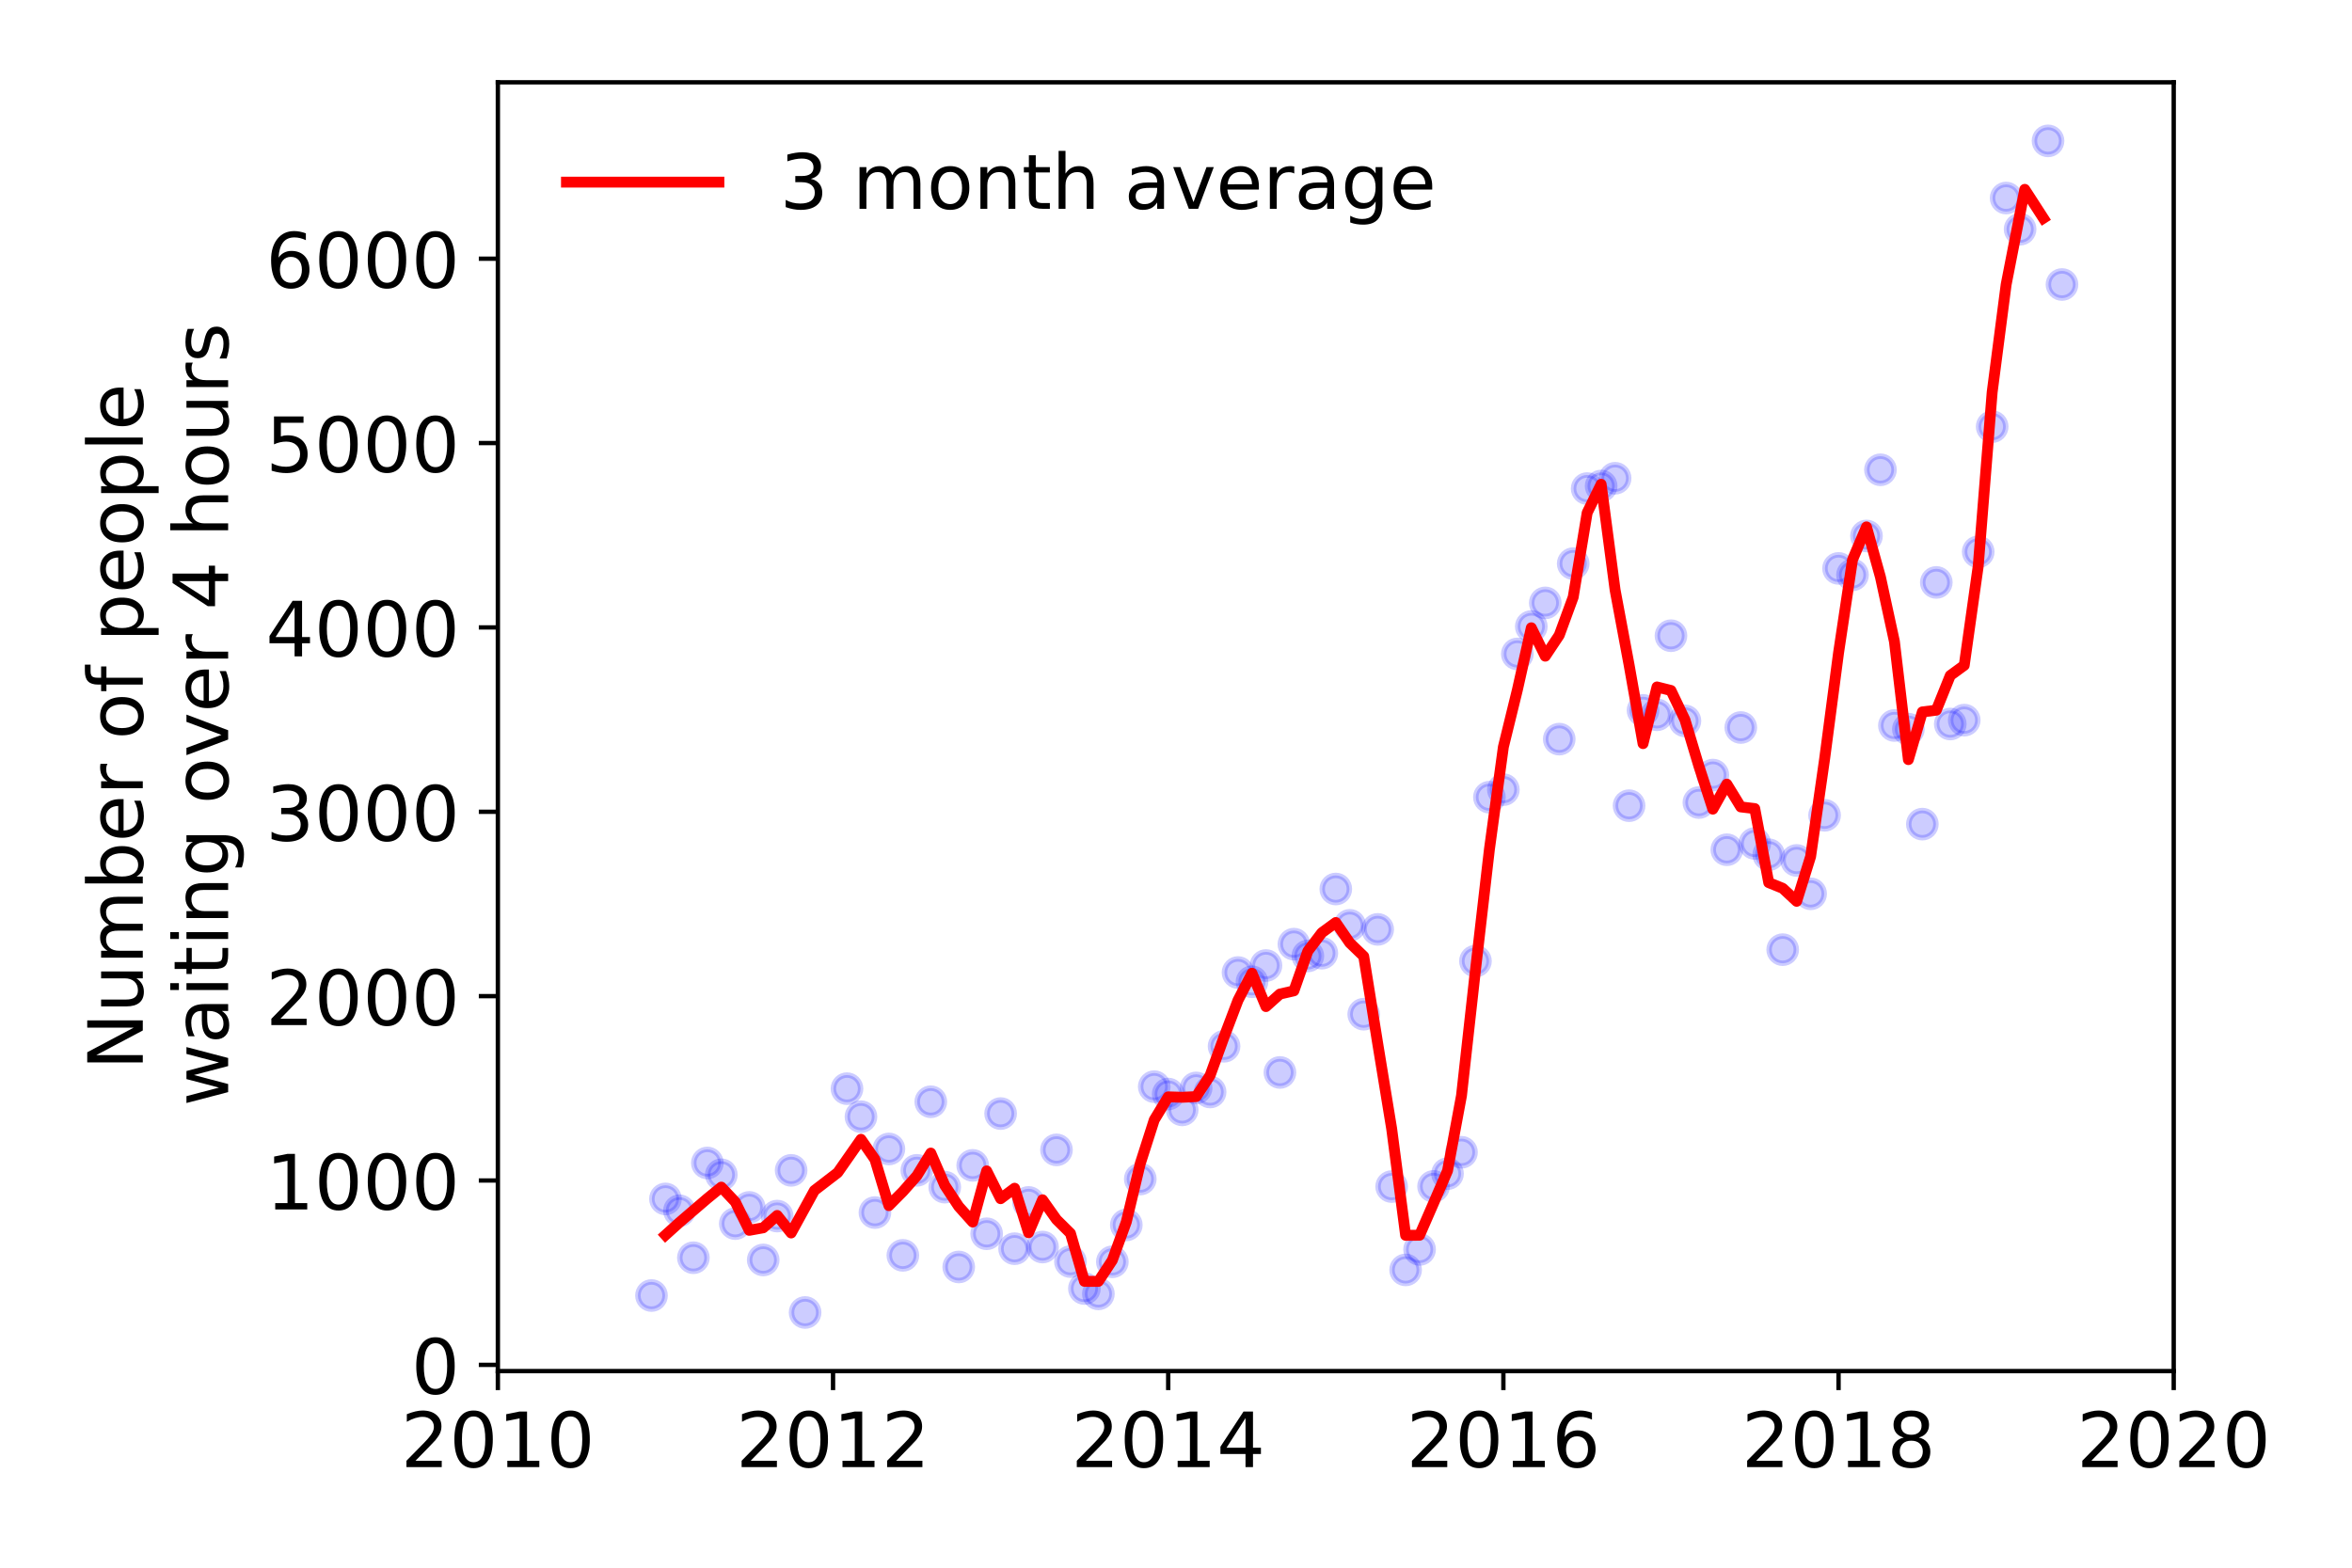 <?xml version="1.0" encoding="utf-8" standalone="no"?>
<!DOCTYPE svg PUBLIC "-//W3C//DTD SVG 1.1//EN"
  "http://www.w3.org/Graphics/SVG/1.1/DTD/svg11.dtd">
<!-- Created with matplotlib (https://matplotlib.org/) -->
<svg height="288pt" version="1.1" viewBox="0 0 432 288" width="432pt" xmlns="http://www.w3.org/2000/svg" xmlns:xlink="http://www.w3.org/1999/xlink">
 <defs>
  <style type="text/css">
*{stroke-linecap:butt;stroke-linejoin:round;}
  </style>
 </defs>
 <g id="figure_1">
  <g id="patch_1">
   <path d="M 0 288 
L 432 288 
L 432 0 
L 0 0 
z
" style="fill:#ffffff;"/>
  </g>
  <g id="axes_1">
   <g id="patch_2">
    <path d="M 91.445 251.88 
L 399.255 251.88 
L 399.255 15.12 
L 91.445 15.12 
z
" style="fill:#ffffff;"/>
   </g>
   <g id="matplotlib.axis_1">
    <g id="xtick_1">
     <g id="line2d_1">
      <defs>
       <path d="M 0 0 
L 0 3.5 
" id="mccf23b6929" style="stroke:#000000;stroke-width:0.8;"/>
      </defs>
      <g>
       <use style="stroke:#000000;stroke-width:0.8;" x="91.445" xlink:href="#mccf23b6929" y="251.88"/>
      </g>
     </g>
     <g id="text_1">
      <!-- 2010 -->
      <defs>
       <path d="M 19.188 8.297 
L 53.609 8.297 
L 53.609 0 
L 7.328 0 
L 7.328 8.297 
Q 12.938 14.109 22.625 23.891 
Q 32.328 33.688 34.812 36.531 
Q 39.547 41.844 41.422 45.531 
Q 43.312 49.219 43.312 52.781 
Q 43.312 58.594 39.234 62.25 
Q 35.156 65.922 28.609 65.922 
Q 23.969 65.922 18.812 64.312 
Q 13.672 62.703 7.812 59.422 
L 7.812 69.391 
Q 13.766 71.781 18.938 73 
Q 24.125 74.219 28.422 74.219 
Q 39.75 74.219 46.484 68.547 
Q 53.219 62.891 53.219 53.422 
Q 53.219 48.922 51.531 44.891 
Q 49.859 40.875 45.406 35.406 
Q 44.188 33.984 37.641 27.219 
Q 31.109 20.453 19.188 8.297 
z
" id="DejaVuSans-50"/>
       <path d="M 31.781 66.406 
Q 24.172 66.406 20.328 58.906 
Q 16.5 51.422 16.5 36.375 
Q 16.5 21.391 20.328 13.891 
Q 24.172 6.391 31.781 6.391 
Q 39.453 6.391 43.281 13.891 
Q 47.125 21.391 47.125 36.375 
Q 47.125 51.422 43.281 58.906 
Q 39.453 66.406 31.781 66.406 
z
M 31.781 74.219 
Q 44.047 74.219 50.516 64.516 
Q 56.984 54.828 56.984 36.375 
Q 56.984 17.969 50.516 8.266 
Q 44.047 -1.422 31.781 -1.422 
Q 19.531 -1.422 13.062 8.266 
Q 6.594 17.969 6.594 36.375 
Q 6.594 54.828 13.062 64.516 
Q 19.531 74.219 31.781 74.219 
z
" id="DejaVuSans-48"/>
       <path d="M 12.406 8.297 
L 28.516 8.297 
L 28.516 63.922 
L 10.984 60.406 
L 10.984 69.391 
L 28.422 72.906 
L 38.281 72.906 
L 38.281 8.297 
L 54.391 8.297 
L 54.391 0 
L 12.406 0 
z
" id="DejaVuSans-49"/>
      </defs>
      <g transform="translate(73.63 269.518)scale(0.14 -0.14)">
       <use xlink:href="#DejaVuSans-50"/>
       <use x="63.623" xlink:href="#DejaVuSans-48"/>
       <use x="127.246" xlink:href="#DejaVuSans-49"/>
       <use x="190.869" xlink:href="#DejaVuSans-48"/>
      </g>
     </g>
    </g>
    <g id="xtick_2">
     <g id="line2d_2">
      <g>
       <use style="stroke:#000000;stroke-width:0.8;" x="153.007" xlink:href="#mccf23b6929" y="251.88"/>
      </g>
     </g>
     <g id="text_2">
      <!-- 2012 -->
      <g transform="translate(135.192 269.518)scale(0.14 -0.14)">
       <use xlink:href="#DejaVuSans-50"/>
       <use x="63.623" xlink:href="#DejaVuSans-48"/>
       <use x="127.246" xlink:href="#DejaVuSans-49"/>
       <use x="190.869" xlink:href="#DejaVuSans-50"/>
      </g>
     </g>
    </g>
    <g id="xtick_3">
     <g id="line2d_3">
      <g>
       <use style="stroke:#000000;stroke-width:0.8;" x="214.569" xlink:href="#mccf23b6929" y="251.88"/>
      </g>
     </g>
     <g id="text_3">
      <!-- 2014 -->
      <defs>
       <path d="M 37.797 64.312 
L 12.891 25.391 
L 37.797 25.391 
z
M 35.203 72.906 
L 47.609 72.906 
L 47.609 25.391 
L 58.016 25.391 
L 58.016 17.188 
L 47.609 17.188 
L 47.609 0 
L 37.797 0 
L 37.797 17.188 
L 4.891 17.188 
L 4.891 26.703 
z
" id="DejaVuSans-52"/>
      </defs>
      <g transform="translate(196.754 269.518)scale(0.14 -0.14)">
       <use xlink:href="#DejaVuSans-50"/>
       <use x="63.623" xlink:href="#DejaVuSans-48"/>
       <use x="127.246" xlink:href="#DejaVuSans-49"/>
       <use x="190.869" xlink:href="#DejaVuSans-52"/>
      </g>
     </g>
    </g>
    <g id="xtick_4">
     <g id="line2d_4">
      <g>
       <use style="stroke:#000000;stroke-width:0.8;" x="276.131" xlink:href="#mccf23b6929" y="251.88"/>
      </g>
     </g>
     <g id="text_4">
      <!-- 2016 -->
      <defs>
       <path d="M 33.016 40.375 
Q 26.375 40.375 22.484 35.828 
Q 18.609 31.297 18.609 23.391 
Q 18.609 15.531 22.484 10.953 
Q 26.375 6.391 33.016 6.391 
Q 39.656 6.391 43.531 10.953 
Q 47.406 15.531 47.406 23.391 
Q 47.406 31.297 43.531 35.828 
Q 39.656 40.375 33.016 40.375 
z
M 52.594 71.297 
L 52.594 62.312 
Q 48.875 64.062 45.094 64.984 
Q 41.312 65.922 37.594 65.922 
Q 27.828 65.922 22.672 59.328 
Q 17.531 52.734 16.797 39.406 
Q 19.672 43.656 24.016 45.922 
Q 28.375 48.188 33.594 48.188 
Q 44.578 48.188 50.953 41.516 
Q 57.328 34.859 57.328 23.391 
Q 57.328 12.156 50.688 5.359 
Q 44.047 -1.422 33.016 -1.422 
Q 20.359 -1.422 13.672 8.266 
Q 6.984 17.969 6.984 36.375 
Q 6.984 53.656 15.188 63.938 
Q 23.391 74.219 37.203 74.219 
Q 40.922 74.219 44.703 73.484 
Q 48.484 72.75 52.594 71.297 
z
" id="DejaVuSans-54"/>
      </defs>
      <g transform="translate(258.316 269.518)scale(0.14 -0.14)">
       <use xlink:href="#DejaVuSans-50"/>
       <use x="63.623" xlink:href="#DejaVuSans-48"/>
       <use x="127.246" xlink:href="#DejaVuSans-49"/>
       <use x="190.869" xlink:href="#DejaVuSans-54"/>
      </g>
     </g>
    </g>
    <g id="xtick_5">
     <g id="line2d_5">
      <g>
       <use style="stroke:#000000;stroke-width:0.8;" x="337.693" xlink:href="#mccf23b6929" y="251.88"/>
      </g>
     </g>
     <g id="text_5">
      <!-- 2018 -->
      <defs>
       <path d="M 31.781 34.625 
Q 24.75 34.625 20.719 30.859 
Q 16.703 27.094 16.703 20.516 
Q 16.703 13.922 20.719 10.156 
Q 24.75 6.391 31.781 6.391 
Q 38.812 6.391 42.859 10.172 
Q 46.922 13.969 46.922 20.516 
Q 46.922 27.094 42.891 30.859 
Q 38.875 34.625 31.781 34.625 
z
M 21.922 38.812 
Q 15.578 40.375 12.031 44.719 
Q 8.5 49.078 8.5 55.328 
Q 8.5 64.062 14.719 69.141 
Q 20.953 74.219 31.781 74.219 
Q 42.672 74.219 48.875 69.141 
Q 55.078 64.062 55.078 55.328 
Q 55.078 49.078 51.531 44.719 
Q 48 40.375 41.703 38.812 
Q 48.828 37.156 52.797 32.312 
Q 56.781 27.484 56.781 20.516 
Q 56.781 9.906 50.312 4.234 
Q 43.844 -1.422 31.781 -1.422 
Q 19.734 -1.422 13.25 4.234 
Q 6.781 9.906 6.781 20.516 
Q 6.781 27.484 10.781 32.312 
Q 14.797 37.156 21.922 38.812 
z
M 18.312 54.391 
Q 18.312 48.734 21.844 45.562 
Q 25.391 42.391 31.781 42.391 
Q 38.141 42.391 41.719 45.562 
Q 45.312 48.734 45.312 54.391 
Q 45.312 60.062 41.719 63.234 
Q 38.141 66.406 31.781 66.406 
Q 25.391 66.406 21.844 63.234 
Q 18.312 60.062 18.312 54.391 
z
" id="DejaVuSans-56"/>
      </defs>
      <g transform="translate(319.878 269.518)scale(0.14 -0.14)">
       <use xlink:href="#DejaVuSans-50"/>
       <use x="63.623" xlink:href="#DejaVuSans-48"/>
       <use x="127.246" xlink:href="#DejaVuSans-49"/>
       <use x="190.869" xlink:href="#DejaVuSans-56"/>
      </g>
     </g>
    </g>
    <g id="xtick_6">
     <g id="line2d_6">
      <g>
       <use style="stroke:#000000;stroke-width:0.8;" x="399.255" xlink:href="#mccf23b6929" y="251.88"/>
      </g>
     </g>
     <g id="text_6">
      <!-- 2020 -->
      <g transform="translate(381.44 269.518)scale(0.14 -0.14)">
       <use xlink:href="#DejaVuSans-50"/>
       <use x="63.623" xlink:href="#DejaVuSans-48"/>
       <use x="127.246" xlink:href="#DejaVuSans-50"/>
       <use x="190.869" xlink:href="#DejaVuSans-48"/>
      </g>
     </g>
    </g>
   </g>
   <g id="matplotlib.axis_2">
    <g id="ytick_1">
     <g id="line2d_7">
      <defs>
       <path d="M 0 0 
L -3.5 0 
" id="mc254adfee0" style="stroke:#000000;stroke-width:0.8;"/>
      </defs>
      <g>
       <use style="stroke:#000000;stroke-width:0.8;" x="91.445" xlink:href="#mc254adfee0" y="250.737"/>
      </g>
     </g>
     <g id="text_7">
      <!-- 0 -->
      <g transform="translate(75.537 256.056)scale(0.14 -0.14)">
       <use xlink:href="#DejaVuSans-48"/>
      </g>
     </g>
    </g>
    <g id="ytick_2">
     <g id="line2d_8">
      <g>
       <use style="stroke:#000000;stroke-width:0.8;" x="91.445" xlink:href="#mc254adfee0" y="216.868"/>
      </g>
     </g>
     <g id="text_8">
      <!-- 1000 -->
      <g transform="translate(48.815 222.187)scale(0.14 -0.14)">
       <use xlink:href="#DejaVuSans-49"/>
       <use x="63.623" xlink:href="#DejaVuSans-48"/>
       <use x="127.246" xlink:href="#DejaVuSans-48"/>
       <use x="190.869" xlink:href="#DejaVuSans-48"/>
      </g>
     </g>
    </g>
    <g id="ytick_3">
     <g id="line2d_9">
      <g>
       <use style="stroke:#000000;stroke-width:0.8;" x="91.445" xlink:href="#mc254adfee0" y="182.999"/>
      </g>
     </g>
     <g id="text_9">
      <!-- 2000 -->
      <g transform="translate(48.815 188.318)scale(0.14 -0.14)">
       <use xlink:href="#DejaVuSans-50"/>
       <use x="63.623" xlink:href="#DejaVuSans-48"/>
       <use x="127.246" xlink:href="#DejaVuSans-48"/>
       <use x="190.869" xlink:href="#DejaVuSans-48"/>
      </g>
     </g>
    </g>
    <g id="ytick_4">
     <g id="line2d_10">
      <g>
       <use style="stroke:#000000;stroke-width:0.8;" x="91.445" xlink:href="#mc254adfee0" y="149.13"/>
      </g>
     </g>
     <g id="text_10">
      <!-- 3000 -->
      <defs>
       <path d="M 40.578 39.312 
Q 47.656 37.797 51.625 33 
Q 55.609 28.219 55.609 21.188 
Q 55.609 10.406 48.188 4.484 
Q 40.766 -1.422 27.094 -1.422 
Q 22.516 -1.422 17.656 -0.516 
Q 12.797 0.391 7.625 2.203 
L 7.625 11.719 
Q 11.719 9.328 16.594 8.109 
Q 21.484 6.891 26.812 6.891 
Q 36.078 6.891 40.938 10.547 
Q 45.797 14.203 45.797 21.188 
Q 45.797 27.641 41.281 31.266 
Q 36.766 34.906 28.719 34.906 
L 20.219 34.906 
L 20.219 43.016 
L 29.109 43.016 
Q 36.375 43.016 40.234 45.922 
Q 44.094 48.828 44.094 54.297 
Q 44.094 59.906 40.109 62.906 
Q 36.141 65.922 28.719 65.922 
Q 24.656 65.922 20.016 65.031 
Q 15.375 64.156 9.812 62.312 
L 9.812 71.094 
Q 15.438 72.656 20.344 73.438 
Q 25.25 74.219 29.594 74.219 
Q 40.828 74.219 47.359 69.109 
Q 53.906 64.016 53.906 55.328 
Q 53.906 49.266 50.438 45.094 
Q 46.969 40.922 40.578 39.312 
z
" id="DejaVuSans-51"/>
      </defs>
      <g transform="translate(48.815 154.449)scale(0.14 -0.14)">
       <use xlink:href="#DejaVuSans-51"/>
       <use x="63.623" xlink:href="#DejaVuSans-48"/>
       <use x="127.246" xlink:href="#DejaVuSans-48"/>
       <use x="190.869" xlink:href="#DejaVuSans-48"/>
      </g>
     </g>
    </g>
    <g id="ytick_5">
     <g id="line2d_11">
      <g>
       <use style="stroke:#000000;stroke-width:0.8;" x="91.445" xlink:href="#mc254adfee0" y="115.262"/>
      </g>
     </g>
     <g id="text_11">
      <!-- 4000 -->
      <g transform="translate(48.815 120.581)scale(0.14 -0.14)">
       <use xlink:href="#DejaVuSans-52"/>
       <use x="63.623" xlink:href="#DejaVuSans-48"/>
       <use x="127.246" xlink:href="#DejaVuSans-48"/>
       <use x="190.869" xlink:href="#DejaVuSans-48"/>
      </g>
     </g>
    </g>
    <g id="ytick_6">
     <g id="line2d_12">
      <g>
       <use style="stroke:#000000;stroke-width:0.8;" x="91.445" xlink:href="#mc254adfee0" y="81.393"/>
      </g>
     </g>
     <g id="text_12">
      <!-- 5000 -->
      <defs>
       <path d="M 10.797 72.906 
L 49.516 72.906 
L 49.516 64.594 
L 19.828 64.594 
L 19.828 46.734 
Q 21.969 47.469 24.109 47.828 
Q 26.266 48.188 28.422 48.188 
Q 40.625 48.188 47.75 41.5 
Q 54.891 34.812 54.891 23.391 
Q 54.891 11.625 47.562 5.094 
Q 40.234 -1.422 26.906 -1.422 
Q 22.312 -1.422 17.547 -0.641 
Q 12.797 0.141 7.719 1.703 
L 7.719 11.625 
Q 12.109 9.234 16.797 8.062 
Q 21.484 6.891 26.703 6.891 
Q 35.156 6.891 40.078 11.328 
Q 45.016 15.766 45.016 23.391 
Q 45.016 31 40.078 35.438 
Q 35.156 39.891 26.703 39.891 
Q 22.75 39.891 18.812 39.016 
Q 14.891 38.141 10.797 36.281 
z
" id="DejaVuSans-53"/>
      </defs>
      <g transform="translate(48.815 86.712)scale(0.14 -0.14)">
       <use xlink:href="#DejaVuSans-53"/>
       <use x="63.623" xlink:href="#DejaVuSans-48"/>
       <use x="127.246" xlink:href="#DejaVuSans-48"/>
       <use x="190.869" xlink:href="#DejaVuSans-48"/>
      </g>
     </g>
    </g>
    <g id="ytick_7">
     <g id="line2d_13">
      <g>
       <use style="stroke:#000000;stroke-width:0.8;" x="91.445" xlink:href="#mc254adfee0" y="47.524"/>
      </g>
     </g>
     <g id="text_13">
      <!-- 6000 -->
      <g transform="translate(48.815 52.843)scale(0.14 -0.14)">
       <use xlink:href="#DejaVuSans-54"/>
       <use x="63.623" xlink:href="#DejaVuSans-48"/>
       <use x="127.246" xlink:href="#DejaVuSans-48"/>
       <use x="190.869" xlink:href="#DejaVuSans-48"/>
      </g>
     </g>
    </g>
    <g id="text_14">
     <!-- Number of people -->
     <defs>
      <path d="M 9.812 72.906 
L 23.094 72.906 
L 55.422 11.922 
L 55.422 72.906 
L 64.984 72.906 
L 64.984 0 
L 51.703 0 
L 19.391 60.984 
L 19.391 0 
L 9.812 0 
z
" id="DejaVuSans-78"/>
      <path d="M 8.5 21.578 
L 8.5 54.688 
L 17.484 54.688 
L 17.484 21.922 
Q 17.484 14.156 20.5 10.266 
Q 23.531 6.391 29.594 6.391 
Q 36.859 6.391 41.078 11.031 
Q 45.312 15.672 45.312 23.688 
L 45.312 54.688 
L 54.297 54.688 
L 54.297 0 
L 45.312 0 
L 45.312 8.406 
Q 42.047 3.422 37.719 1 
Q 33.406 -1.422 27.688 -1.422 
Q 18.266 -1.422 13.375 4.438 
Q 8.5 10.297 8.5 21.578 
z
M 31.109 56 
z
" id="DejaVuSans-117"/>
      <path d="M 52 44.188 
Q 55.375 50.25 60.062 53.125 
Q 64.75 56 71.094 56 
Q 79.641 56 84.281 50.016 
Q 88.922 44.047 88.922 33.016 
L 88.922 0 
L 79.891 0 
L 79.891 32.719 
Q 79.891 40.578 77.094 44.375 
Q 74.312 48.188 68.609 48.188 
Q 61.625 48.188 57.562 43.547 
Q 53.516 38.922 53.516 30.906 
L 53.516 0 
L 44.484 0 
L 44.484 32.719 
Q 44.484 40.625 41.703 44.406 
Q 38.922 48.188 33.109 48.188 
Q 26.219 48.188 22.156 43.531 
Q 18.109 38.875 18.109 30.906 
L 18.109 0 
L 9.078 0 
L 9.078 54.688 
L 18.109 54.688 
L 18.109 46.188 
Q 21.188 51.219 25.484 53.609 
Q 29.781 56 35.688 56 
Q 41.656 56 45.828 52.969 
Q 50 49.953 52 44.188 
z
" id="DejaVuSans-109"/>
      <path d="M 48.688 27.297 
Q 48.688 37.203 44.609 42.844 
Q 40.531 48.484 33.406 48.484 
Q 26.266 48.484 22.188 42.844 
Q 18.109 37.203 18.109 27.297 
Q 18.109 17.391 22.188 11.75 
Q 26.266 6.109 33.406 6.109 
Q 40.531 6.109 44.609 11.75 
Q 48.688 17.391 48.688 27.297 
z
M 18.109 46.391 
Q 20.953 51.266 25.266 53.625 
Q 29.594 56 35.594 56 
Q 45.562 56 51.781 48.094 
Q 58.016 40.188 58.016 27.297 
Q 58.016 14.406 51.781 6.484 
Q 45.562 -1.422 35.594 -1.422 
Q 29.594 -1.422 25.266 0.953 
Q 20.953 3.328 18.109 8.203 
L 18.109 0 
L 9.078 0 
L 9.078 75.984 
L 18.109 75.984 
z
" id="DejaVuSans-98"/>
      <path d="M 56.203 29.594 
L 56.203 25.203 
L 14.891 25.203 
Q 15.484 15.922 20.484 11.062 
Q 25.484 6.203 34.422 6.203 
Q 39.594 6.203 44.453 7.469 
Q 49.312 8.734 54.109 11.281 
L 54.109 2.781 
Q 49.266 0.734 44.188 -0.344 
Q 39.109 -1.422 33.891 -1.422 
Q 20.797 -1.422 13.156 6.188 
Q 5.516 13.812 5.516 26.812 
Q 5.516 40.234 12.766 48.109 
Q 20.016 56 32.328 56 
Q 43.359 56 49.781 48.891 
Q 56.203 41.797 56.203 29.594 
z
M 47.219 32.234 
Q 47.125 39.594 43.094 43.984 
Q 39.062 48.391 32.422 48.391 
Q 24.906 48.391 20.391 44.141 
Q 15.875 39.891 15.188 32.172 
z
" id="DejaVuSans-101"/>
      <path d="M 41.109 46.297 
Q 39.594 47.172 37.812 47.578 
Q 36.031 48 33.891 48 
Q 26.266 48 22.188 43.047 
Q 18.109 38.094 18.109 28.812 
L 18.109 0 
L 9.078 0 
L 9.078 54.688 
L 18.109 54.688 
L 18.109 46.188 
Q 20.953 51.172 25.484 53.578 
Q 30.031 56 36.531 56 
Q 37.453 56 38.578 55.875 
Q 39.703 55.766 41.062 55.516 
z
" id="DejaVuSans-114"/>
      <path id="DejaVuSans-32"/>
      <path d="M 30.609 48.391 
Q 23.391 48.391 19.188 42.75 
Q 14.984 37.109 14.984 27.297 
Q 14.984 17.484 19.156 11.844 
Q 23.344 6.203 30.609 6.203 
Q 37.797 6.203 41.984 11.859 
Q 46.188 17.531 46.188 27.297 
Q 46.188 37.016 41.984 42.703 
Q 37.797 48.391 30.609 48.391 
z
M 30.609 56 
Q 42.328 56 49.016 48.375 
Q 55.719 40.766 55.719 27.297 
Q 55.719 13.875 49.016 6.219 
Q 42.328 -1.422 30.609 -1.422 
Q 18.844 -1.422 12.172 6.219 
Q 5.516 13.875 5.516 27.297 
Q 5.516 40.766 12.172 48.375 
Q 18.844 56 30.609 56 
z
" id="DejaVuSans-111"/>
      <path d="M 37.109 75.984 
L 37.109 68.5 
L 28.516 68.5 
Q 23.688 68.5 21.797 66.547 
Q 19.922 64.594 19.922 59.516 
L 19.922 54.688 
L 34.719 54.688 
L 34.719 47.703 
L 19.922 47.703 
L 19.922 0 
L 10.891 0 
L 10.891 47.703 
L 2.297 47.703 
L 2.297 54.688 
L 10.891 54.688 
L 10.891 58.5 
Q 10.891 67.625 15.141 71.797 
Q 19.391 75.984 28.609 75.984 
z
" id="DejaVuSans-102"/>
      <path d="M 18.109 8.203 
L 18.109 -20.797 
L 9.078 -20.797 
L 9.078 54.688 
L 18.109 54.688 
L 18.109 46.391 
Q 20.953 51.266 25.266 53.625 
Q 29.594 56 35.594 56 
Q 45.562 56 51.781 48.094 
Q 58.016 40.188 58.016 27.297 
Q 58.016 14.406 51.781 6.484 
Q 45.562 -1.422 35.594 -1.422 
Q 29.594 -1.422 25.266 0.953 
Q 20.953 3.328 18.109 8.203 
z
M 48.688 27.297 
Q 48.688 37.203 44.609 42.844 
Q 40.531 48.484 33.406 48.484 
Q 26.266 48.484 22.188 42.844 
Q 18.109 37.203 18.109 27.297 
Q 18.109 17.391 22.188 11.75 
Q 26.266 6.109 33.406 6.109 
Q 40.531 6.109 44.609 11.75 
Q 48.688 17.391 48.688 27.297 
z
" id="DejaVuSans-112"/>
      <path d="M 9.422 75.984 
L 18.406 75.984 
L 18.406 0 
L 9.422 0 
z
" id="DejaVuSans-108"/>
     </defs>
     <g transform="translate(26.227 196.547)rotate(-90)scale(0.14 -0.14)">
      <use xlink:href="#DejaVuSans-78"/>
      <use x="74.805" xlink:href="#DejaVuSans-117"/>
      <use x="138.184" xlink:href="#DejaVuSans-109"/>
      <use x="235.596" xlink:href="#DejaVuSans-98"/>
      <use x="299.072" xlink:href="#DejaVuSans-101"/>
      <use x="360.596" xlink:href="#DejaVuSans-114"/>
      <use x="401.709" xlink:href="#DejaVuSans-32"/>
      <use x="433.496" xlink:href="#DejaVuSans-111"/>
      <use x="494.678" xlink:href="#DejaVuSans-102"/>
      <use x="529.883" xlink:href="#DejaVuSans-32"/>
      <use x="561.67" xlink:href="#DejaVuSans-112"/>
      <use x="625.146" xlink:href="#DejaVuSans-101"/>
      <use x="686.67" xlink:href="#DejaVuSans-111"/>
      <use x="747.852" xlink:href="#DejaVuSans-112"/>
      <use x="811.328" xlink:href="#DejaVuSans-108"/>
      <use x="839.111" xlink:href="#DejaVuSans-101"/>
     </g>
     <!--  waiting over 4 hours -->
     <defs>
      <path d="M 4.203 54.688 
L 13.188 54.688 
L 24.422 12.016 
L 35.594 54.688 
L 46.188 54.688 
L 57.422 12.016 
L 68.609 54.688 
L 77.594 54.688 
L 63.281 0 
L 52.688 0 
L 40.922 44.828 
L 29.109 0 
L 18.5 0 
z
" id="DejaVuSans-119"/>
      <path d="M 34.281 27.484 
Q 23.391 27.484 19.188 25 
Q 14.984 22.516 14.984 16.5 
Q 14.984 11.719 18.141 8.906 
Q 21.297 6.109 26.703 6.109 
Q 34.188 6.109 38.703 11.406 
Q 43.219 16.703 43.219 25.484 
L 43.219 27.484 
z
M 52.203 31.203 
L 52.203 0 
L 43.219 0 
L 43.219 8.297 
Q 40.141 3.328 35.547 0.953 
Q 30.953 -1.422 24.312 -1.422 
Q 15.922 -1.422 10.953 3.297 
Q 6 8.016 6 15.922 
Q 6 25.141 12.172 29.828 
Q 18.359 34.516 30.609 34.516 
L 43.219 34.516 
L 43.219 35.406 
Q 43.219 41.609 39.141 45 
Q 35.062 48.391 27.688 48.391 
Q 23 48.391 18.547 47.266 
Q 14.109 46.141 10.016 43.891 
L 10.016 52.203 
Q 14.938 54.109 19.578 55.047 
Q 24.219 56 28.609 56 
Q 40.484 56 46.344 49.844 
Q 52.203 43.703 52.203 31.203 
z
" id="DejaVuSans-97"/>
      <path d="M 9.422 54.688 
L 18.406 54.688 
L 18.406 0 
L 9.422 0 
z
M 9.422 75.984 
L 18.406 75.984 
L 18.406 64.594 
L 9.422 64.594 
z
" id="DejaVuSans-105"/>
      <path d="M 18.312 70.219 
L 18.312 54.688 
L 36.812 54.688 
L 36.812 47.703 
L 18.312 47.703 
L 18.312 18.016 
Q 18.312 11.328 20.141 9.422 
Q 21.969 7.516 27.594 7.516 
L 36.812 7.516 
L 36.812 0 
L 27.594 0 
Q 17.188 0 13.234 3.875 
Q 9.281 7.766 9.281 18.016 
L 9.281 47.703 
L 2.688 47.703 
L 2.688 54.688 
L 9.281 54.688 
L 9.281 70.219 
z
" id="DejaVuSans-116"/>
      <path d="M 54.891 33.016 
L 54.891 0 
L 45.906 0 
L 45.906 32.719 
Q 45.906 40.484 42.875 44.328 
Q 39.844 48.188 33.797 48.188 
Q 26.516 48.188 22.312 43.547 
Q 18.109 38.922 18.109 30.906 
L 18.109 0 
L 9.078 0 
L 9.078 54.688 
L 18.109 54.688 
L 18.109 46.188 
Q 21.344 51.125 25.703 53.562 
Q 30.078 56 35.797 56 
Q 45.219 56 50.047 50.172 
Q 54.891 44.344 54.891 33.016 
z
" id="DejaVuSans-110"/>
      <path d="M 45.406 27.984 
Q 45.406 37.75 41.375 43.109 
Q 37.359 48.484 30.078 48.484 
Q 22.859 48.484 18.828 43.109 
Q 14.797 37.75 14.797 27.984 
Q 14.797 18.266 18.828 12.891 
Q 22.859 7.516 30.078 7.516 
Q 37.359 7.516 41.375 12.891 
Q 45.406 18.266 45.406 27.984 
z
M 54.391 6.781 
Q 54.391 -7.172 48.188 -13.984 
Q 42 -20.797 29.203 -20.797 
Q 24.469 -20.797 20.266 -20.094 
Q 16.062 -19.391 12.109 -17.922 
L 12.109 -9.188 
Q 16.062 -11.328 19.922 -12.344 
Q 23.781 -13.375 27.781 -13.375 
Q 36.625 -13.375 41.016 -8.766 
Q 45.406 -4.156 45.406 5.172 
L 45.406 9.625 
Q 42.625 4.781 38.281 2.391 
Q 33.938 0 27.875 0 
Q 17.828 0 11.672 7.656 
Q 5.516 15.328 5.516 27.984 
Q 5.516 40.672 11.672 48.328 
Q 17.828 56 27.875 56 
Q 33.938 56 38.281 53.609 
Q 42.625 51.219 45.406 46.391 
L 45.406 54.688 
L 54.391 54.688 
z
" id="DejaVuSans-103"/>
      <path d="M 2.984 54.688 
L 12.5 54.688 
L 29.594 8.797 
L 46.688 54.688 
L 56.203 54.688 
L 35.688 0 
L 23.484 0 
z
" id="DejaVuSans-118"/>
      <path d="M 54.891 33.016 
L 54.891 0 
L 45.906 0 
L 45.906 32.719 
Q 45.906 40.484 42.875 44.328 
Q 39.844 48.188 33.797 48.188 
Q 26.516 48.188 22.312 43.547 
Q 18.109 38.922 18.109 30.906 
L 18.109 0 
L 9.078 0 
L 9.078 75.984 
L 18.109 75.984 
L 18.109 46.188 
Q 21.344 51.125 25.703 53.562 
Q 30.078 56 35.797 56 
Q 45.219 56 50.047 50.172 
Q 54.891 44.344 54.891 33.016 
z
" id="DejaVuSans-104"/>
      <path d="M 44.281 53.078 
L 44.281 44.578 
Q 40.484 46.531 36.375 47.5 
Q 32.281 48.484 27.875 48.484 
Q 21.188 48.484 17.844 46.438 
Q 14.5 44.391 14.5 40.281 
Q 14.5 37.156 16.891 35.375 
Q 19.281 33.594 26.516 31.984 
L 29.594 31.297 
Q 39.156 29.25 43.188 25.516 
Q 47.219 21.781 47.219 15.094 
Q 47.219 7.469 41.188 3.016 
Q 35.156 -1.422 24.609 -1.422 
Q 20.219 -1.422 15.453 -0.562 
Q 10.688 0.297 5.422 2 
L 5.422 11.281 
Q 10.406 8.688 15.234 7.391 
Q 20.062 6.109 24.812 6.109 
Q 31.156 6.109 34.562 8.281 
Q 37.984 10.453 37.984 14.406 
Q 37.984 18.062 35.516 20.016 
Q 33.062 21.969 24.703 23.781 
L 21.578 24.516 
Q 13.234 26.266 9.516 29.906 
Q 5.812 33.547 5.812 39.891 
Q 5.812 47.609 11.281 51.797 
Q 16.75 56 26.812 56 
Q 31.781 56 36.172 55.266 
Q 40.578 54.547 44.281 53.078 
z
" id="DejaVuSans-115"/>
     </defs>
     <g transform="translate(41.903 207.672)rotate(-90)scale(0.14 -0.14)">
      <use xlink:href="#DejaVuSans-32"/>
      <use x="31.787" xlink:href="#DejaVuSans-119"/>
      <use x="113.574" xlink:href="#DejaVuSans-97"/>
      <use x="174.854" xlink:href="#DejaVuSans-105"/>
      <use x="202.637" xlink:href="#DejaVuSans-116"/>
      <use x="241.846" xlink:href="#DejaVuSans-105"/>
      <use x="269.629" xlink:href="#DejaVuSans-110"/>
      <use x="333.008" xlink:href="#DejaVuSans-103"/>
      <use x="396.484" xlink:href="#DejaVuSans-32"/>
      <use x="428.271" xlink:href="#DejaVuSans-111"/>
      <use x="489.453" xlink:href="#DejaVuSans-118"/>
      <use x="548.633" xlink:href="#DejaVuSans-101"/>
      <use x="610.156" xlink:href="#DejaVuSans-114"/>
      <use x="651.27" xlink:href="#DejaVuSans-32"/>
      <use x="683.057" xlink:href="#DejaVuSans-52"/>
      <use x="746.68" xlink:href="#DejaVuSans-32"/>
      <use x="778.467" xlink:href="#DejaVuSans-104"/>
      <use x="841.846" xlink:href="#DejaVuSans-111"/>
      <use x="903.027" xlink:href="#DejaVuSans-117"/>
      <use x="966.406" xlink:href="#DejaVuSans-114"/>
      <use x="1007.52" xlink:href="#DejaVuSans-115"/>
     </g>
    </g>
   </g>
   <g id="line2d_14">
    <defs>
     <path d="M 0 2.5 
C 0.663 2.5 1.299 2.237 1.768 1.768 
C 2.237 1.299 2.5 0.663 2.5 0 
C 2.5 -0.663 2.237 -1.299 1.768 -1.768 
C 1.299 -2.237 0.663 -2.5 0 -2.5 
C -0.663 -2.5 -1.299 -2.237 -1.768 -1.768 
C -2.237 -1.299 -2.5 -0.663 -2.5 0 
C -2.5 0.663 -2.237 1.299 -1.768 1.768 
C -1.299 2.237 -0.663 2.5 0 2.5 
z
" id="m1cbc7128a3" style="stroke:#0000ff;stroke-opacity:0.2;"/>
    </defs>
    <g clip-path="url(#pb2efc9e141)">
     <use style="fill:#0000ff;fill-opacity:0.2;stroke:#0000ff;stroke-opacity:0.2;" x="378.734" xlink:href="#m1cbc7128a3" y="52.266"/>
     <use style="fill:#0000ff;fill-opacity:0.2;stroke:#0000ff;stroke-opacity:0.2;" x="376.169" xlink:href="#m1cbc7128a3" y="25.882"/>
     <use style="fill:#0000ff;fill-opacity:0.2;stroke:#0000ff;stroke-opacity:0.2;" x="371.039" xlink:href="#m1cbc7128a3" y="42.105"/>
     <use style="fill:#0000ff;fill-opacity:0.2;stroke:#0000ff;stroke-opacity:0.2;" x="368.474" xlink:href="#m1cbc7128a3" y="36.381"/>
     <use style="fill:#0000ff;fill-opacity:0.2;stroke:#0000ff;stroke-opacity:0.2;" x="365.909" xlink:href="#m1cbc7128a3" y="78.378"/>
     <use style="fill:#0000ff;fill-opacity:0.2;stroke:#0000ff;stroke-opacity:0.2;" x="363.344" xlink:href="#m1cbc7128a3" y="101.375"/>
     <use style="fill:#0000ff;fill-opacity:0.2;stroke:#0000ff;stroke-opacity:0.2;" x="360.779" xlink:href="#m1cbc7128a3" y="132.298"/>
     <use style="fill:#0000ff;fill-opacity:0.2;stroke:#0000ff;stroke-opacity:0.2;" x="358.214" xlink:href="#m1cbc7128a3" y="133.009"/>
     <use style="fill:#0000ff;fill-opacity:0.2;stroke:#0000ff;stroke-opacity:0.2;" x="355.649" xlink:href="#m1cbc7128a3" y="106.998"/>
     <use style="fill:#0000ff;fill-opacity:0.2;stroke:#0000ff;stroke-opacity:0.2;" x="353.084" xlink:href="#m1cbc7128a3" y="151.4"/>
     <use style="fill:#0000ff;fill-opacity:0.2;stroke:#0000ff;stroke-opacity:0.2;" x="350.518" xlink:href="#m1cbc7128a3" y="133.957"/>
     <use style="fill:#0000ff;fill-opacity:0.2;stroke:#0000ff;stroke-opacity:0.2;" x="347.953" xlink:href="#m1cbc7128a3" y="133.28"/>
     <use style="fill:#0000ff;fill-opacity:0.2;stroke:#0000ff;stroke-opacity:0.2;" x="345.388" xlink:href="#m1cbc7128a3" y="86.304"/>
     <use style="fill:#0000ff;fill-opacity:0.2;stroke:#0000ff;stroke-opacity:0.2;" x="342.823" xlink:href="#m1cbc7128a3" y="98.463"/>
     <use style="fill:#0000ff;fill-opacity:0.2;stroke:#0000ff;stroke-opacity:0.2;" x="340.258" xlink:href="#m1cbc7128a3" y="105.609"/>
     <use style="fill:#0000ff;fill-opacity:0.2;stroke:#0000ff;stroke-opacity:0.2;" x="337.693" xlink:href="#m1cbc7128a3" y="104.424"/>
     <use style="fill:#0000ff;fill-opacity:0.2;stroke:#0000ff;stroke-opacity:0.2;" x="335.128" xlink:href="#m1cbc7128a3" y="149.774"/>
     <use style="fill:#0000ff;fill-opacity:0.2;stroke:#0000ff;stroke-opacity:0.2;" x="332.563" xlink:href="#m1cbc7128a3" y="164.202"/>
     <use style="fill:#0000ff;fill-opacity:0.2;stroke:#0000ff;stroke-opacity:0.2;" x="329.998" xlink:href="#m1cbc7128a3" y="158.072"/>
     <use style="fill:#0000ff;fill-opacity:0.2;stroke:#0000ff;stroke-opacity:0.2;" x="327.433" xlink:href="#m1cbc7128a3" y="174.464"/>
     <use style="fill:#0000ff;fill-opacity:0.2;stroke:#0000ff;stroke-opacity:0.2;" x="324.868" xlink:href="#m1cbc7128a3" y="157.022"/>
     <use style="fill:#0000ff;fill-opacity:0.2;stroke:#0000ff;stroke-opacity:0.2;" x="322.303" xlink:href="#m1cbc7128a3" y="154.956"/>
     <use style="fill:#0000ff;fill-opacity:0.2;stroke:#0000ff;stroke-opacity:0.2;" x="319.737" xlink:href="#m1cbc7128a3" y="133.652"/>
     <use style="fill:#0000ff;fill-opacity:0.2;stroke:#0000ff;stroke-opacity:0.2;" x="317.172" xlink:href="#m1cbc7128a3" y="156.107"/>
     <use style="fill:#0000ff;fill-opacity:0.2;stroke:#0000ff;stroke-opacity:0.2;" x="314.607" xlink:href="#m1cbc7128a3" y="142.391"/>
     <use style="fill:#0000ff;fill-opacity:0.2;stroke:#0000ff;stroke-opacity:0.2;" x="312.042" xlink:href="#m1cbc7128a3" y="147.437"/>
     <use style="fill:#0000ff;fill-opacity:0.2;stroke:#0000ff;stroke-opacity:0.2;" x="309.477" xlink:href="#m1cbc7128a3" y="132.433"/>
     <use style="fill:#0000ff;fill-opacity:0.2;stroke:#0000ff;stroke-opacity:0.2;" x="306.912" xlink:href="#m1cbc7128a3" y="116.786"/>
     <use style="fill:#0000ff;fill-opacity:0.2;stroke:#0000ff;stroke-opacity:0.2;" x="304.347" xlink:href="#m1cbc7128a3" y="131.315"/>
     <use style="fill:#0000ff;fill-opacity:0.2;stroke:#0000ff;stroke-opacity:0.2;" x="301.782" xlink:href="#m1cbc7128a3" y="130.503"/>
     <use style="fill:#0000ff;fill-opacity:0.2;stroke:#0000ff;stroke-opacity:0.2;" x="299.217" xlink:href="#m1cbc7128a3" y="148.013"/>
     <use style="fill:#0000ff;fill-opacity:0.2;stroke:#0000ff;stroke-opacity:0.2;" x="296.652" xlink:href="#m1cbc7128a3" y="87.862"/>
     <use style="fill:#0000ff;fill-opacity:0.2;stroke:#0000ff;stroke-opacity:0.2;" x="294.087" xlink:href="#m1cbc7128a3" y="89.284"/>
     <use style="fill:#0000ff;fill-opacity:0.2;stroke:#0000ff;stroke-opacity:0.2;" x="291.522" xlink:href="#m1cbc7128a3" y="89.758"/>
     <use style="fill:#0000ff;fill-opacity:0.2;stroke:#0000ff;stroke-opacity:0.2;" x="288.956" xlink:href="#m1cbc7128a3" y="103.543"/>
     <use style="fill:#0000ff;fill-opacity:0.2;stroke:#0000ff;stroke-opacity:0.2;" x="286.391" xlink:href="#m1cbc7128a3" y="135.786"/>
     <use style="fill:#0000ff;fill-opacity:0.2;stroke:#0000ff;stroke-opacity:0.2;" x="283.826" xlink:href="#m1cbc7128a3" y="110.757"/>
     <use style="fill:#0000ff;fill-opacity:0.2;stroke:#0000ff;stroke-opacity:0.2;" x="281.261" xlink:href="#m1cbc7128a3" y="115.092"/>
     <use style="fill:#0000ff;fill-opacity:0.2;stroke:#0000ff;stroke-opacity:0.2;" x="278.696" xlink:href="#m1cbc7128a3" y="120.139"/>
     <use style="fill:#0000ff;fill-opacity:0.2;stroke:#0000ff;stroke-opacity:0.2;" x="276.131" xlink:href="#m1cbc7128a3" y="145.066"/>
     <use style="fill:#0000ff;fill-opacity:0.2;stroke:#0000ff;stroke-opacity:0.2;" x="273.566" xlink:href="#m1cbc7128a3" y="146.455"/>
     <use style="fill:#0000ff;fill-opacity:0.2;stroke:#0000ff;stroke-opacity:0.2;" x="271.001" xlink:href="#m1cbc7128a3" y="176.564"/>
     <use style="fill:#0000ff;fill-opacity:0.2;stroke:#0000ff;stroke-opacity:0.2;" x="268.436" xlink:href="#m1cbc7128a3" y="211.686"/>
     <use style="fill:#0000ff;fill-opacity:0.2;stroke:#0000ff;stroke-opacity:0.2;" x="265.871" xlink:href="#m1cbc7128a3" y="215.615"/>
     <use style="fill:#0000ff;fill-opacity:0.2;stroke:#0000ff;stroke-opacity:0.2;" x="263.306" xlink:href="#m1cbc7128a3" y="217.952"/>
     <use style="fill:#0000ff;fill-opacity:0.2;stroke:#0000ff;stroke-opacity:0.2;" x="260.74" xlink:href="#m1cbc7128a3" y="229.535"/>
     <use style="fill:#0000ff;fill-opacity:0.2;stroke:#0000ff;stroke-opacity:0.2;" x="258.175" xlink:href="#m1cbc7128a3" y="233.294"/>
     <use style="fill:#0000ff;fill-opacity:0.2;stroke:#0000ff;stroke-opacity:0.2;" x="255.61" xlink:href="#m1cbc7128a3" y="217.986"/>
     <use style="fill:#0000ff;fill-opacity:0.2;stroke:#0000ff;stroke-opacity:0.2;" x="253.045" xlink:href="#m1cbc7128a3" y="170.739"/>
     <use style="fill:#0000ff;fill-opacity:0.2;stroke:#0000ff;stroke-opacity:0.2;" x="250.48" xlink:href="#m1cbc7128a3" y="186.318"/>
     <use style="fill:#0000ff;fill-opacity:0.2;stroke:#0000ff;stroke-opacity:0.2;" x="247.915" xlink:href="#m1cbc7128a3" y="169.994"/>
     <use style="fill:#0000ff;fill-opacity:0.2;stroke:#0000ff;stroke-opacity:0.2;" x="245.35" xlink:href="#m1cbc7128a3" y="163.321"/>
     <use style="fill:#0000ff;fill-opacity:0.2;stroke:#0000ff;stroke-opacity:0.2;" x="242.785" xlink:href="#m1cbc7128a3" y="175.108"/>
     <use style="fill:#0000ff;fill-opacity:0.2;stroke:#0000ff;stroke-opacity:0.2;" x="240.22" xlink:href="#m1cbc7128a3" y="175.616"/>
     <use style="fill:#0000ff;fill-opacity:0.2;stroke:#0000ff;stroke-opacity:0.2;" x="237.655" xlink:href="#m1cbc7128a3" y="173.448"/>
     <use style="fill:#0000ff;fill-opacity:0.2;stroke:#0000ff;stroke-opacity:0.2;" x="235.09" xlink:href="#m1cbc7128a3" y="197.021"/>
     <use style="fill:#0000ff;fill-opacity:0.2;stroke:#0000ff;stroke-opacity:0.2;" x="232.525" xlink:href="#m1cbc7128a3" y="177.377"/>
     <use style="fill:#0000ff;fill-opacity:0.2;stroke:#0000ff;stroke-opacity:0.2;" x="229.959" xlink:href="#m1cbc7128a3" y="180.358"/>
     <use style="fill:#0000ff;fill-opacity:0.2;stroke:#0000ff;stroke-opacity:0.2;" x="227.394" xlink:href="#m1cbc7128a3" y="178.664"/>
     <use style="fill:#0000ff;fill-opacity:0.2;stroke:#0000ff;stroke-opacity:0.2;" x="224.829" xlink:href="#m1cbc7128a3" y="192.212"/>
     <use style="fill:#0000ff;fill-opacity:0.2;stroke:#0000ff;stroke-opacity:0.2;" x="222.264" xlink:href="#m1cbc7128a3" y="200.611"/>
     <use style="fill:#0000ff;fill-opacity:0.2;stroke:#0000ff;stroke-opacity:0.2;" x="219.699" xlink:href="#m1cbc7128a3" y="199.866"/>
     <use style="fill:#0000ff;fill-opacity:0.2;stroke:#0000ff;stroke-opacity:0.2;" x="217.134" xlink:href="#m1cbc7128a3" y="203.896"/>
     <use style="fill:#0000ff;fill-opacity:0.2;stroke:#0000ff;stroke-opacity:0.2;" x="214.569" xlink:href="#m1cbc7128a3" y="200.984"/>
     <use style="fill:#0000ff;fill-opacity:0.2;stroke:#0000ff;stroke-opacity:0.2;" x="212.004" xlink:href="#m1cbc7128a3" y="199.629"/>
     <use style="fill:#0000ff;fill-opacity:0.2;stroke:#0000ff;stroke-opacity:0.2;" x="209.439" xlink:href="#m1cbc7128a3" y="216.597"/>
     <use style="fill:#0000ff;fill-opacity:0.2;stroke:#0000ff;stroke-opacity:0.2;" x="206.874" xlink:href="#m1cbc7128a3" y="225.03"/>
     <use style="fill:#0000ff;fill-opacity:0.2;stroke:#0000ff;stroke-opacity:0.2;" x="204.309" xlink:href="#m1cbc7128a3" y="231.804"/>
     <use style="fill:#0000ff;fill-opacity:0.2;stroke:#0000ff;stroke-opacity:0.2;" x="201.744" xlink:href="#m1cbc7128a3" y="237.697"/>
     <use style="fill:#0000ff;fill-opacity:0.2;stroke:#0000ff;stroke-opacity:0.2;" x="199.179" xlink:href="#m1cbc7128a3" y="236.715"/>
     <use style="fill:#0000ff;fill-opacity:0.2;stroke:#0000ff;stroke-opacity:0.2;" x="196.613" xlink:href="#m1cbc7128a3" y="231.77"/>
     <use style="fill:#0000ff;fill-opacity:0.2;stroke:#0000ff;stroke-opacity:0.2;" x="194.048" xlink:href="#m1cbc7128a3" y="211.246"/>
     <use style="fill:#0000ff;fill-opacity:0.2;stroke:#0000ff;stroke-opacity:0.2;" x="191.483" xlink:href="#m1cbc7128a3" y="229.095"/>
     <use style="fill:#0000ff;fill-opacity:0.2;stroke:#0000ff;stroke-opacity:0.2;" x="188.918" xlink:href="#m1cbc7128a3" y="220.898"/>
     <use style="fill:#0000ff;fill-opacity:0.2;stroke:#0000ff;stroke-opacity:0.2;" x="186.353" xlink:href="#m1cbc7128a3" y="229.4"/>
     <use style="fill:#0000ff;fill-opacity:0.2;stroke:#0000ff;stroke-opacity:0.2;" x="183.788" xlink:href="#m1cbc7128a3" y="204.574"/>
     <use style="fill:#0000ff;fill-opacity:0.2;stroke:#0000ff;stroke-opacity:0.2;" x="181.223" xlink:href="#m1cbc7128a3" y="226.656"/>
     <use style="fill:#0000ff;fill-opacity:0.2;stroke:#0000ff;stroke-opacity:0.2;" x="178.658" xlink:href="#m1cbc7128a3" y="214.091"/>
     <use style="fill:#0000ff;fill-opacity:0.2;stroke:#0000ff;stroke-opacity:0.2;" x="176.093" xlink:href="#m1cbc7128a3" y="232.753"/>
     <use style="fill:#0000ff;fill-opacity:0.2;stroke:#0000ff;stroke-opacity:0.2;" x="173.528" xlink:href="#m1cbc7128a3" y="218.087"/>
     <use style="fill:#0000ff;fill-opacity:0.2;stroke:#0000ff;stroke-opacity:0.2;" x="170.963" xlink:href="#m1cbc7128a3" y="202.406"/>
     <use style="fill:#0000ff;fill-opacity:0.2;stroke:#0000ff;stroke-opacity:0.2;" x="168.398" xlink:href="#m1cbc7128a3" y="215.005"/>
     <use style="fill:#0000ff;fill-opacity:0.2;stroke:#0000ff;stroke-opacity:0.2;" x="165.832" xlink:href="#m1cbc7128a3" y="230.619"/>
     <use style="fill:#0000ff;fill-opacity:0.2;stroke:#0000ff;stroke-opacity:0.2;" x="163.267" xlink:href="#m1cbc7128a3" y="211.077"/>
     <use style="fill:#0000ff;fill-opacity:0.2;stroke:#0000ff;stroke-opacity:0.2;" x="160.702" xlink:href="#m1cbc7128a3" y="222.761"/>
     <use style="fill:#0000ff;fill-opacity:0.2;stroke:#0000ff;stroke-opacity:0.2;" x="158.137" xlink:href="#m1cbc7128a3" y="205.149"/>
     <use style="fill:#0000ff;fill-opacity:0.2;stroke:#0000ff;stroke-opacity:0.2;" x="155.572" xlink:href="#m1cbc7128a3" y="200.001"/>
     <use style="fill:#0000ff;fill-opacity:0.2;stroke:#0000ff;stroke-opacity:0.2;" x="147.877" xlink:href="#m1cbc7128a3" y="241.118"/>
     <use style="fill:#0000ff;fill-opacity:0.2;stroke:#0000ff;stroke-opacity:0.2;" x="145.312" xlink:href="#m1cbc7128a3" y="215.005"/>
     <use style="fill:#0000ff;fill-opacity:0.2;stroke:#0000ff;stroke-opacity:0.2;" x="142.747" xlink:href="#m1cbc7128a3" y="223.405"/>
     <use style="fill:#0000ff;fill-opacity:0.2;stroke:#0000ff;stroke-opacity:0.2;" x="140.182" xlink:href="#m1cbc7128a3" y="231.466"/>
     <use style="fill:#0000ff;fill-opacity:0.2;stroke:#0000ff;stroke-opacity:0.2;" x="137.617" xlink:href="#m1cbc7128a3" y="221.813"/>
     <use style="fill:#0000ff;fill-opacity:0.2;stroke:#0000ff;stroke-opacity:0.2;" x="135.051" xlink:href="#m1cbc7128a3" y="224.793"/>
     <use style="fill:#0000ff;fill-opacity:0.2;stroke:#0000ff;stroke-opacity:0.2;" x="132.486" xlink:href="#m1cbc7128a3" y="215.818"/>
     <use style="fill:#0000ff;fill-opacity:0.2;stroke:#0000ff;stroke-opacity:0.2;" x="129.921" xlink:href="#m1cbc7128a3" y="213.651"/>
     <use style="fill:#0000ff;fill-opacity:0.2;stroke:#0000ff;stroke-opacity:0.2;" x="127.356" xlink:href="#m1cbc7128a3" y="231.059"/>
     <use style="fill:#0000ff;fill-opacity:0.2;stroke:#0000ff;stroke-opacity:0.2;" x="124.791" xlink:href="#m1cbc7128a3" y="222.423"/>
     <use style="fill:#0000ff;fill-opacity:0.2;stroke:#0000ff;stroke-opacity:0.2;" x="122.226" xlink:href="#m1cbc7128a3" y="220.255"/>
     <use style="fill:#0000ff;fill-opacity:0.2;stroke:#0000ff;stroke-opacity:0.2;" x="119.661" xlink:href="#m1cbc7128a3" y="238.002"/>
    </g>
   </g>
   <g id="line2d_15">
    <path clip-path="url(#pb2efc9e141)" d="M 375.314 40.084 
L 371.894 34.789 
L 368.474 52.288 
L 365.909 72.045 
L 363.344 104.017 
L 360.779 122.227 
L 358.214 124.101 
L 355.649 130.469 
L 353.084 130.785 
L 350.518 139.546 
L 347.953 117.847 
L 345.388 106.015 
L 342.823 96.792 
L 340.258 102.832 
L 337.693 119.936 
L 335.128 139.467 
L 332.563 157.349 
L 329.998 165.579 
L 327.433 163.186 
L 324.868 162.147 
L 322.303 148.543 
L 319.737 148.239 
L 317.172 144.05 
L 314.607 148.645 
L 312.042 140.754 
L 309.477 132.219 
L 306.912 126.845 
L 304.347 126.201 
L 301.782 136.61 
L 299.217 122.126 
L 296.652 108.386 
L 294.087 88.968 
L 291.522 94.195 
L 288.956 109.696 
L 286.391 116.695 
L 283.826 120.545 
L 281.261 115.329 
L 278.696 126.766 
L 276.131 137.22 
L 273.566 156.028 
L 271.001 178.235 
L 268.436 201.288 
L 265.871 215.084 
L 263.306 221.034 
L 260.74 226.927 
L 258.175 226.938 
L 255.61 207.34 
L 253.045 191.681 
L 250.48 175.684 
L 247.915 173.211 
L 245.35 169.474 
L 242.785 171.348 
L 240.22 174.724 
L 237.655 182.028 
L 235.09 182.615 
L 232.525 184.919 
L 229.959 178.8 
L 227.394 183.744 
L 224.829 190.496 
L 222.264 197.563 
L 219.699 201.458 
L 217.134 201.582 
L 214.569 201.503 
L 212.004 205.737 
L 209.439 213.752 
L 206.874 224.477 
L 204.309 231.511 
L 201.744 235.406 
L 199.179 235.394 
L 196.613 226.577 
L 194.048 224.037 
L 191.483 220.413 
L 188.918 226.464 
L 186.353 218.291 
L 183.788 220.21 
L 181.223 215.107 
L 178.658 224.5 
L 176.093 221.644 
L 173.528 217.749 
L 170.963 211.833 
L 168.398 216.01 
L 165.832 218.9 
L 163.267 221.486 
L 160.702 212.996 
L 158.137 209.304 
L 153.862 215.423 
L 149.587 218.708 
L 145.312 226.509 
L 142.747 223.292 
L 140.182 225.561 
L 137.617 226.024 
L 135.051 220.808 
L 132.486 218.087 
L 129.921 220.176 
L 127.356 222.377 
L 124.791 224.579 
L 122.226 226.893 
" style="fill:none;stroke:#ff0000;stroke-linecap:square;stroke-width:2;"/>
   </g>
   <g id="patch_3">
    <path d="M 91.445 251.88 
L 91.445 15.12 
" style="fill:none;stroke:#000000;stroke-linecap:square;stroke-linejoin:miter;stroke-width:0.8;"/>
   </g>
   <g id="patch_4">
    <path d="M 399.255 251.88 
L 399.255 15.12 
" style="fill:none;stroke:#000000;stroke-linecap:square;stroke-linejoin:miter;stroke-width:0.8;"/>
   </g>
   <g id="patch_5">
    <path d="M 91.445 251.88 
L 399.255 251.88 
" style="fill:none;stroke:#000000;stroke-linecap:square;stroke-linejoin:miter;stroke-width:0.8;"/>
   </g>
   <g id="patch_6">
    <path d="M 91.445 15.12 
L 399.255 15.12 
" style="fill:none;stroke:#000000;stroke-linecap:square;stroke-linejoin:miter;stroke-width:0.8;"/>
   </g>
   <g id="legend_1">
    <g id="line2d_16">
     <path d="M 104.045 33.458 
L 132.045 33.458 
" style="fill:none;stroke:#ff0000;stroke-linecap:square;stroke-width:2;"/>
    </g>
    <g id="line2d_17"/>
    <g id="text_15">
     <!-- 3 month average -->
     <g transform="translate(143.245 38.358)scale(0.14 -0.14)">
      <use xlink:href="#DejaVuSans-51"/>
      <use x="63.623" xlink:href="#DejaVuSans-32"/>
      <use x="95.41" xlink:href="#DejaVuSans-109"/>
      <use x="192.822" xlink:href="#DejaVuSans-111"/>
      <use x="254.004" xlink:href="#DejaVuSans-110"/>
      <use x="317.383" xlink:href="#DejaVuSans-116"/>
      <use x="356.592" xlink:href="#DejaVuSans-104"/>
      <use x="419.971" xlink:href="#DejaVuSans-32"/>
      <use x="451.758" xlink:href="#DejaVuSans-97"/>
      <use x="513.037" xlink:href="#DejaVuSans-118"/>
      <use x="572.217" xlink:href="#DejaVuSans-101"/>
      <use x="633.74" xlink:href="#DejaVuSans-114"/>
      <use x="674.854" xlink:href="#DejaVuSans-97"/>
      <use x="736.133" xlink:href="#DejaVuSans-103"/>
      <use x="799.609" xlink:href="#DejaVuSans-101"/>
     </g>
    </g>
   </g>
  </g>
 </g>
 <defs>
  <clipPath id="pb2efc9e141">
   <rect height="236.76" width="307.81" x="91.445" y="15.12"/>
  </clipPath>
 </defs>
</svg>
